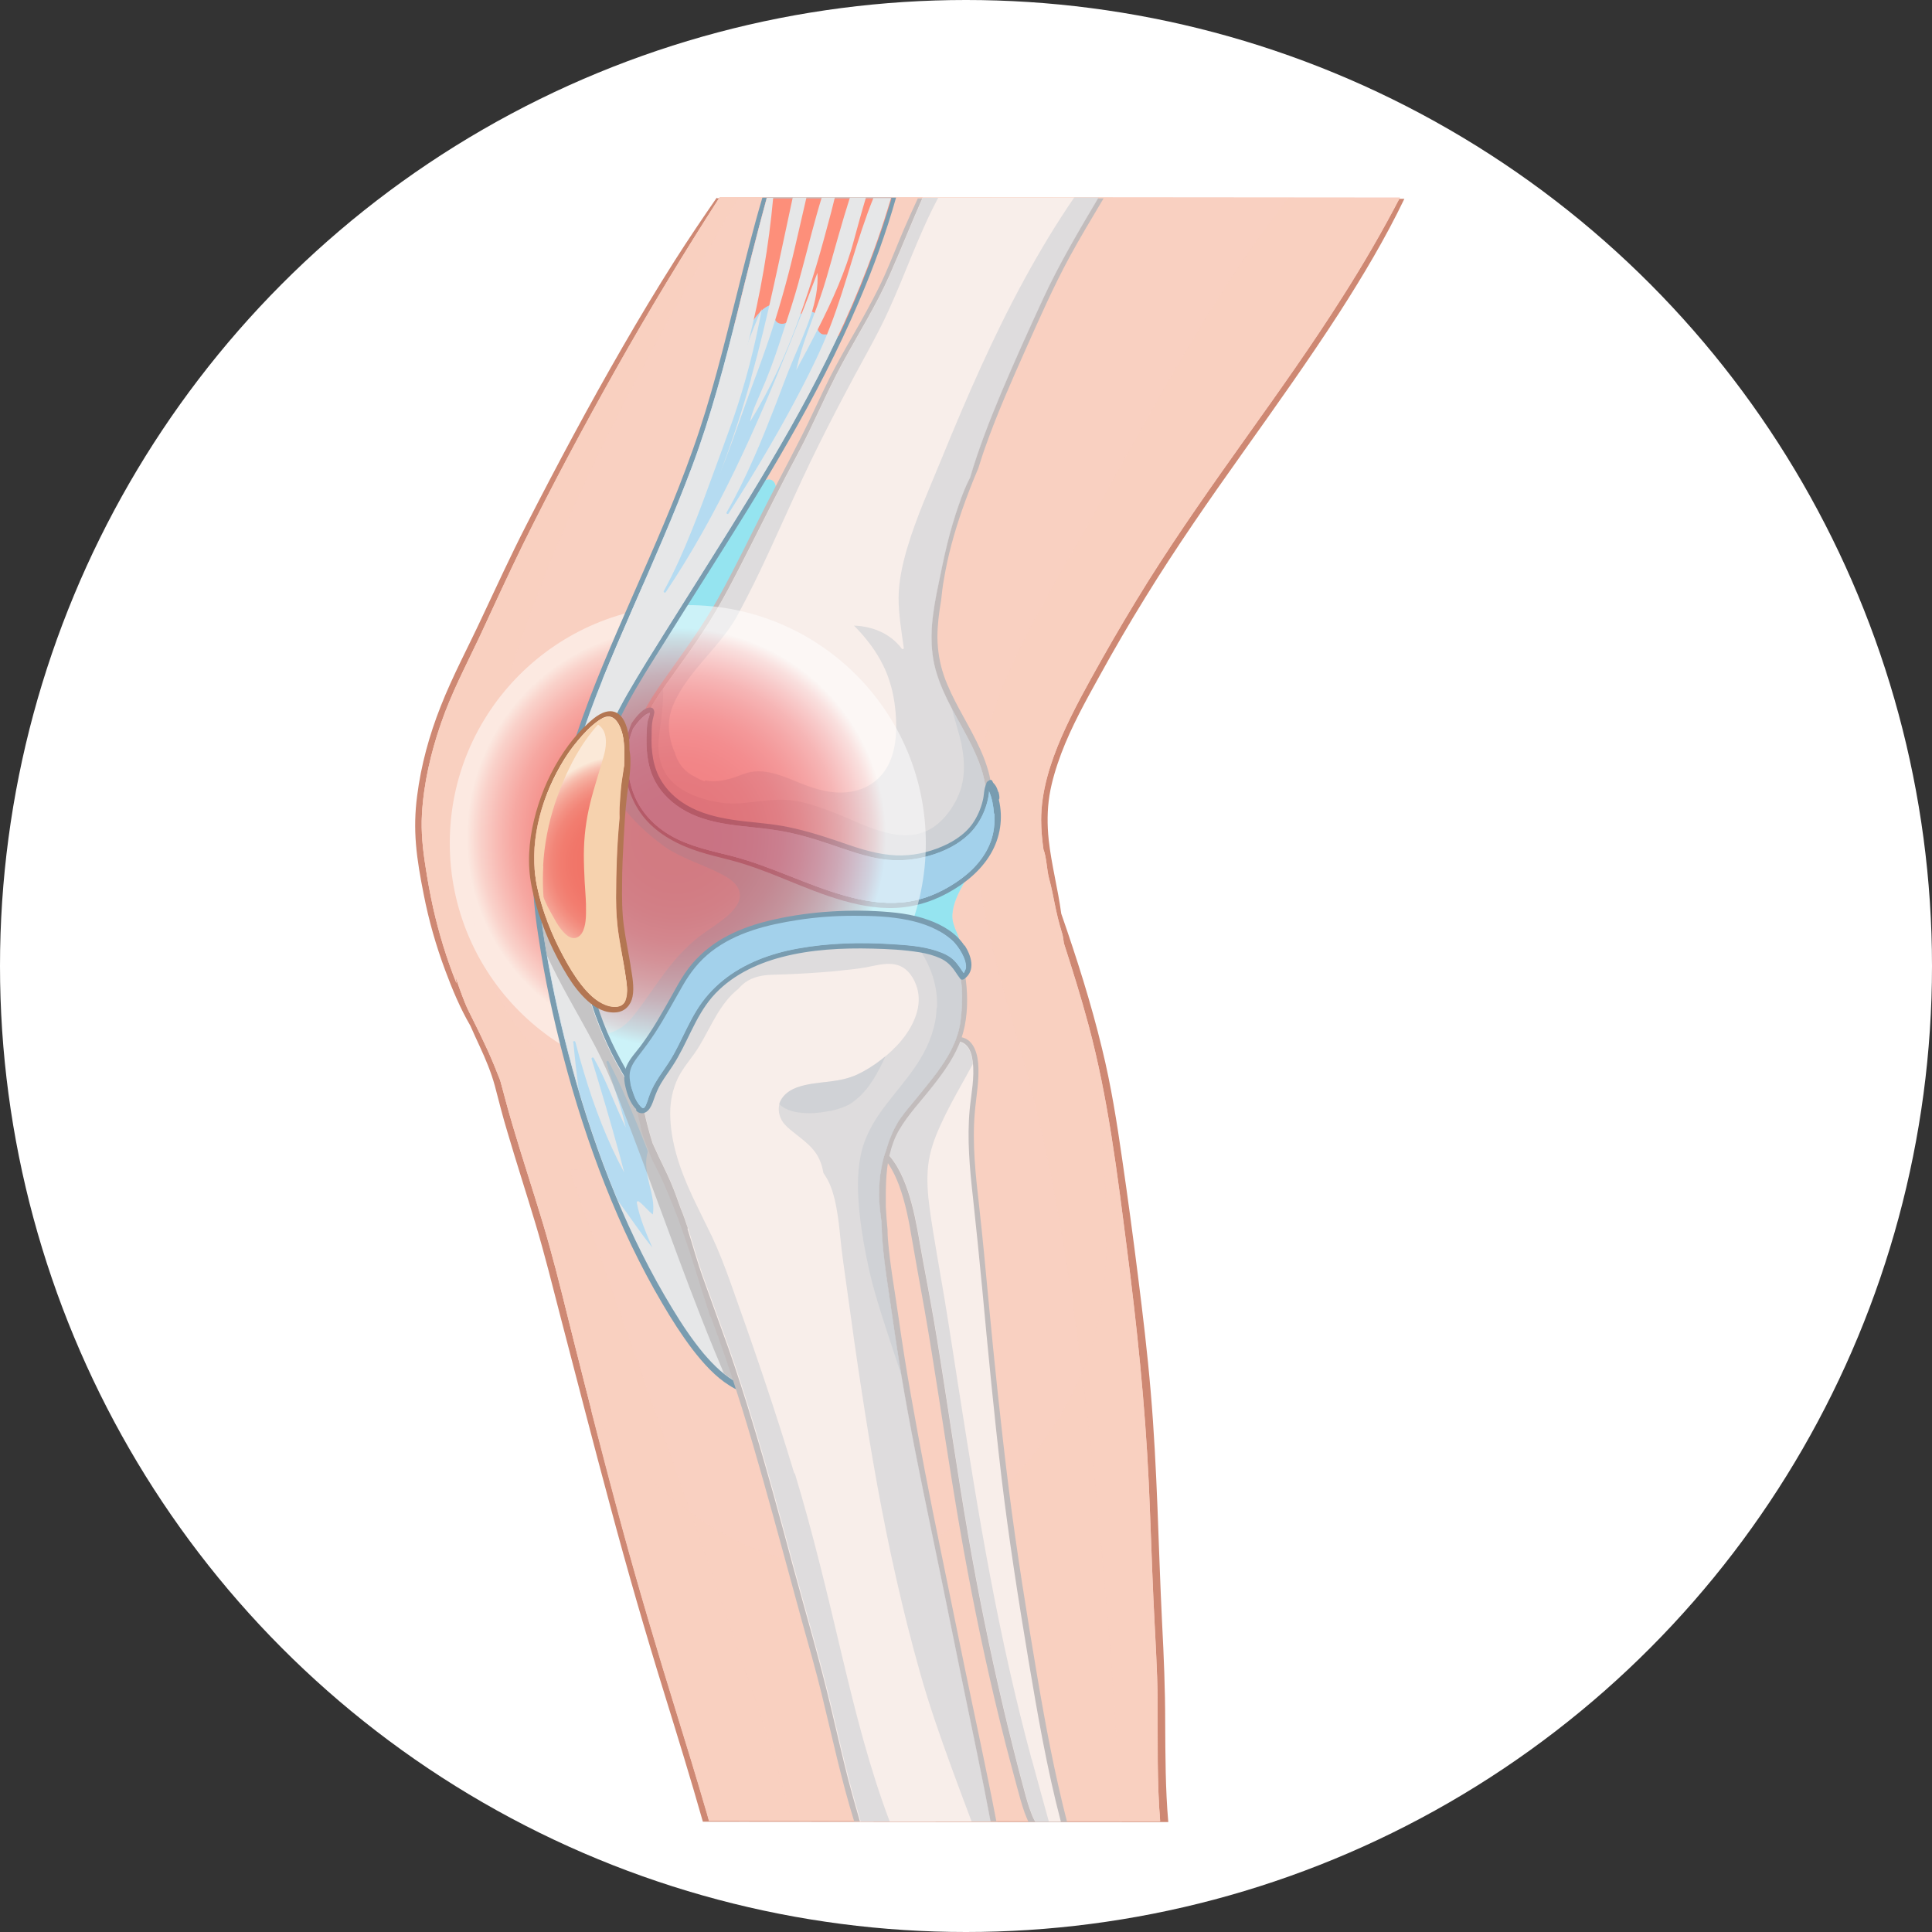 <?xml version="1.0" encoding="UTF-8"?>
<svg xmlns="http://www.w3.org/2000/svg" xmlns:xlink="http://www.w3.org/1999/xlink" viewBox="0 0 100 100">
  <rect x="0" y="0" width="100" height="100" fill="#333333" stroke="none"/>
  <defs>
    <style>
      .cls-1, .cls-2, .cls-3, .cls-4, .cls-5, .cls-6, .cls-7, .cls-8, .cls-9 {
        mix-blend-mode: multiply;
      }

      .cls-1, .cls-10, .cls-11 {
        fill: #f6d2ae;
      }

      .cls-12, .cls-5 {
        fill: #f9d0c1;
      }

      .cls-13 {
        fill: #f8eeea;
      }

      .cls-14 {
        fill: #ce8873;
      }

      .cls-2 {
        fill: url(#radial-gradient);
      }

      .cls-2, .cls-9 {
        opacity: .52;
      }

      .cls-15 {
        fill: #fff;
      }

      .cls-3 {
        fill: #95e4f0;
      }

      .cls-16 {
        fill: #b37652;
      }

      .cls-17 {
        fill: #b6e2e9;
      }

      .cls-18 {
        isolation: isolate;
      }

      .cls-19 {
        fill: #799cb0;
      }

      .cls-20 {
        fill: #fd8f7a;
      }

      .cls-21, .cls-6 {
        fill: #a3d1eb;
      }

      .cls-4 {
        fill: #a19d9e;
        opacity: .47;
      }

      .cls-11, .cls-22 {
        mix-blend-mode: screen;
      }

      .cls-22, .cls-8, .cls-23 {
        fill: #e6e7e8;
      }

      .cls-24 {
        fill: #c2bcbc;
      }

      .cls-25 {
        fill: #b5dbf1;
      }

      .cls-5 {
        opacity: .65;
      }

      .cls-7 {
        fill: #c0c7cc;
        opacity: .46;
      }

      .cls-9 {
        fill: url(#radial-gradient-2);
      }
    </style>
    <radialGradient id="radial-gradient" cx="35.01" cy="43.35" fx="35.01" fy="43.35" r="10.84" gradientUnits="userSpaceOnUse">
      <stop offset="0" stop-color="#ed1c24"/>
      <stop offset=".24" stop-color="#ed1e26"/>
      <stop offset=".38" stop-color="#ed262e"/>
      <stop offset=".5" stop-color="#ee343c"/>
      <stop offset=".6" stop-color="#f0494f"/>
      <stop offset=".69" stop-color="#f26368"/>
      <stop offset=".78" stop-color="#f58387"/>
      <stop offset=".86" stop-color="#f8a9ac"/>
      <stop offset=".94" stop-color="#fbd4d5"/>
      <stop offset="1" stop-color="#fff"/>
    </radialGradient>
    <radialGradient id="radial-gradient-2" cx="32.46" cy="44.67" fx="32.46" fy="44.67" r="5.57" gradientUnits="userSpaceOnUse">
      <stop offset="0" stop-color="#ed1c24"/>
      <stop offset=".38" stop-color="#ed1d25"/>
      <stop offset=".52" stop-color="#ed242c"/>
      <stop offset=".62" stop-color="#ee3037"/>
      <stop offset=".7" stop-color="#ef4148"/>
      <stop offset=".76" stop-color="#f1575d"/>
      <stop offset=".82" stop-color="#f37277"/>
      <stop offset=".88" stop-color="#f69396"/>
      <stop offset=".93" stop-color="#f9b8bb"/>
      <stop offset=".97" stop-color="#fce1e2"/>
      <stop offset="1" stop-color="#fff"/>
    </radialGradient>
  </defs>
  <g class="cls-18">
    <g id="Layer_1" data-name="Layer 1">
      <g>
        <circle class="cls-15" cx="50" cy="50" r="50"/>
        <g>
          <g>
            <path class="cls-14" d="M37.1,10.23c-.74,1.07-1.47,2.15-2.17,3.25-.94,1.48-1.84,2.98-2.71,4.49-1.75,3.03-3.4,6.12-4.99,9.23-.8,1.56-1.53,3.16-2.28,4.75-.71,1.53-1.52,3.03-2.14,4.61-.59,1.49-1.02,3.05-1.22,4.64-.11.83-.13,1.66-.06,2.49.07.87.23,1.74.4,2.6.26,1.34.64,2.67,1.12,3.95.36.97.77,1.95,1.3,2.86.16.36.32.72.49,1.08.3.65.58,1.32.77,2.01.21.8.41,1.6.65,2.39.47,1.6.98,3.17,1.46,4.77.48,1.6.88,3.22,1.3,4.84.85,3.26,1.69,6.52,2.57,9.78.87,3.25,1.8,6.48,2.8,9.7.68,2.2,1.36,4.4,1.99,6.62l24.09.02c-.15-1.71-.15-3.44-.16-5.15,0-1.72-.07-3.43-.16-5.15-.1-2-.16-4-.24-6-.08-2-.18-3.99-.35-5.98-.17-2.01-.41-4.01-.66-6-.25-2-.52-4-.81-5.99-.28-1.94-.58-3.86-1.05-5.77-.57-2.36-1.31-4.68-2.11-6.98-.17-1.28-.51-2.54-.65-3.83-.08-.76-.08-1.53.04-2.29.12-.74.35-1.47.61-2.17.53-1.4,1.26-2.71,1.98-4.01.76-1.38,1.55-2.74,2.38-4.08,1.58-2.57,3.3-5.04,5.05-7.5,1.69-2.38,3.39-4.76,4.98-7.22,1.22-1.9,2.39-3.86,3.37-5.9l-35.58-.03Z"/>
            <path class="cls-15" d="M72.51,10.14s0-.02.01-.03c-.28.01-.56.02-.84.03h.82Z"/>
            <path class="cls-15" d="M69.62,10.14c-.3,0-.59,0-.89,0-1.36,0-2.71,0-4.07,0-4.81,0-9.63,0-14.44-.01-2.42,0-4.84,0-7.26,0-1.21,0-2.42,0-3.63-.01-.67,0-1.34,0-2.01,0,0,0-.01.02-.02.03l32.31.02Z"/>
            <path class="cls-12" d="M37.24,10.23s0,0,0,0c-1.86,2.89-3.64,5.83-5.33,8.83-1.69,3-3.32,6.04-4.84,9.12-.78,1.59-1.51,3.2-2.26,4.81-.7,1.48-1.46,2.92-1.99,4.47-.52,1.51-.89,3.09-.98,4.69-.05.9.04,1.79.18,2.67.11.73.24,1.45.4,2.17.3,1.33.7,2.64,1.21,3.91-.02-.1-.03-.2-.04-.3.06.17.12.35.18.52.1.28.2.55.31.82.11.27.24.52.37.78.27.54.54,1.09.79,1.64.23.51.45,1.04.65,1.56.13.45.24.91.37,1.37.22.79.46,1.58.7,2.36.49,1.59,1.01,3.16,1.46,4.77.45,1.61.84,3.24,1.25,4.87.82,3.26,1.65,6.51,2.53,9.75.88,3.23,1.84,6.44,2.83,9.64.5,1.62,1,3.24,1.47,4.86.07.23.14.47.2.7l23.35.02c-.17-2.03-.12-4.1-.13-6.1-.01-1.81-.14-3.6-.22-5.41-.09-2-.15-4-.24-6-.19-4.06-.61-8.09-1.13-12.12-.5-3.88-.97-7.79-1.99-11.58-.38-1.42-.82-2.82-1.27-4.22-.03-.16-.04-.32-.08-.47-.4-1.3-.41-1.85-.7-2.93-.1-.37-.13-1.11-.28-1.46-.07-.5-.12-1.01-.12-1.53,0-1.49.47-2.95,1.06-4.31.6-1.37,1.34-2.69,2.07-3.99.77-1.37,1.58-2.73,2.41-4.06,1.61-2.56,3.35-5.02,5.1-7.48,1.71-2.4,3.42-4.8,5-7.3,1.05-1.65,2.03-3.34,2.93-5.07l-35.21-.03Z"/>
            <path class="cls-12" d="M37.24,10.23s0,0,0,0c-1.86,2.89-3.64,5.83-5.33,8.83-1.69,3-3.32,6.04-4.84,9.12-.78,1.59-1.51,3.2-2.26,4.81-.7,1.48-1.46,2.92-1.99,4.47-.52,1.51-.89,3.09-.98,4.69-.05.9.04,1.79.18,2.67.11.73.24,1.45.4,2.17.3,1.33.7,2.64,1.21,3.91-.02-.1-.03-.2-.04-.3.06.17.12.35.18.52.1.28.2.55.31.82.11.27.24.52.37.78.27.54.54,1.09.79,1.64.23.51.45,1.04.65,1.56.13.45.24.91.37,1.37.22.79.46,1.58.7,2.36.49,1.59,1.01,3.16,1.46,4.77.45,1.61.84,3.24,1.25,4.87.82,3.26,1.65,6.51,2.53,9.75.88,3.23,1.84,6.44,2.83,9.64.5,1.62,1,3.24,1.47,4.86.07.23.14.47.2.7l23.35.02c-.17-2.03-.12-4.1-.13-6.1-.01-1.81-.14-3.6-.22-5.41-.09-2-.15-4-.24-6-.19-4.06-.61-8.09-1.13-12.12-.5-3.88-.97-7.79-1.99-11.58-.38-1.42-.82-2.82-1.27-4.22-.03-.16-.04-.32-.08-.47-.4-1.3-.41-1.85-.7-2.93-.1-.37-.13-1.11-.28-1.46-.07-.5-.12-1.01-.12-1.53,0-1.49.47-2.95,1.06-4.31.6-1.37,1.34-2.69,2.07-3.99.77-1.37,1.58-2.73,2.41-4.06,1.61-2.56,3.35-5.02,5.1-7.48,1.71-2.4,3.42-4.8,5-7.3,1.05-1.65,2.03-3.34,2.93-5.07l-35.21-.03Z"/>
            <path class="cls-5" d="M59.9,88.19c-.01-1.81-.14-3.6-.22-5.41-.09-2-.15-4-.24-6-.19-4.06-.61-8.09-1.13-12.12-.31-2.37-.6-4.76-1.02-7.11-.07.26-.15.52-.23.78,0,.03-.02.06-.03.09.01.24.03.47.04.71.17,2.66.36,5.36-.01,8.01-.31,2.2-1.08,4.29-2.22,6.19-1.15,1.91-2.64,3.62-4.42,4.97-1.71,1.3-3.71,2.25-5.85,2.57-1.77.27-3.58.02-5.26-.61-1.77-.67-3.38-1.73-4.81-2.96-1.47-1.27-2.77-2.74-3.91-4.31.52,2.03,1.05,4.05,1.6,6.07.88,3.23,1.84,6.44,2.83,9.64.5,1.62,1,3.24,1.47,4.86.07.23.14.47.2.7l23.35.02c-.17-2.03-.12-4.1-.13-6.1Z"/>
            <path class="cls-5" d="M38.63,86.67c-.98-2.93-1.99-5.84-3.01-8.75-2.01-5.78-4.1-11.52-6.11-17.3-.01-.04.02-.08.06-.08.98,0,1.95.18,2.93.15.47-.02,1.11-.06,1.51-.35.3-.22.02-.37-.18-.57-.18-.19-.37-.37-.56-.55-1.49-1.39-3.17-2.55-4.65-3.95-1.4-1.32-2.49-2.83-3.22-4.62-.76-1.86-1.11-3.84-1.05-5.85.06-2.07.53-4.14,1.01-6.14.5-2.13,1.14-4.23,1.87-6.29,2.76-7.79,6.85-15.02,10.99-22.15h-.98s0,0,0,0c-1.86,2.89-3.64,5.83-5.33,8.83-1.69,3-3.32,6.04-4.84,9.12-.78,1.59-1.51,3.2-2.26,4.81-.7,1.48-1.46,2.92-1.99,4.47-.52,1.51-.89,3.09-.98,4.69-.05.9.04,1.79.18,2.67.11.73.24,1.45.4,2.17.3,1.33.7,2.64,1.21,3.91-.02-.1-.03-.2-.04-.3.06.17.12.35.18.52.1.28.2.55.31.82.11.27.24.52.37.78.27.54.54,1.09.79,1.64.23.51.45,1.04.65,1.56.13.45.24.91.37,1.37.22.79.46,1.58.7,2.36.49,1.59,1.01,3.16,1.46,4.77.45,1.61.84,3.24,1.25,4.87.82,3.26,1.65,6.51,2.53,9.75.88,3.23,1.84,6.44,2.83,9.64.5,1.62,1,3.24,1.47,4.86.07.23.14.47.2.7h4.28c-.62-2.58-1.49-5.08-2.33-7.6Z"/>
            <path class="cls-5" d="M66.68,10.25c-.04.06-.09.11-.13.16-4,5.18-7.02,11.04-10.23,16.72-1.63,2.88-3.38,5.73-4.58,8.83-.62,1.59-1.12,3.27-1.25,4.98-.13,1.75,0,3.51.28,5.23.56,3.41,1.68,6.7,2.56,10.04.91,3.48,1.57,7.02,2.09,10.58,1.06,7.17,1.76,14.41,2.27,21.64.14,1.95.18,3.9.26,5.85h2.07c-.17-2.03-.12-4.09-.13-6.1-.01-1.81-.14-3.6-.22-5.41-.09-2-.15-4-.24-6-.19-4.06-.61-8.09-1.13-12.12-.5-3.88-.97-7.79-1.99-11.58-.38-1.42-.82-2.82-1.27-4.22-.03-.16-.04-.32-.08-.47-.4-1.3-.41-1.85-.7-2.93-.1-.37-.13-1.11-.28-1.46-.07-.5-.12-1.01-.12-1.53,0-1.49.47-2.95,1.06-4.31.6-1.37,1.34-2.69,2.07-3.99.77-1.37,1.58-2.73,2.41-4.06,1.61-2.56,3.35-5.02,5.1-7.48,1.71-2.4,3.42-4.8,5-7.3,1.05-1.65,2.03-3.34,2.93-5.07h-5.76Z"/>
          </g>
          <g>
            <path class="cls-17" d="M49.5,40.61c-.52-.49-1.08-.93-1.61-1.41-.53-.48-1.02-1-1.47-1.56-.43-.52-.82-1.07-1.19-1.64-.41-.63-.77-1.29-1.18-1.93-.9-1.4-1.96-2.68-2.96-4.01-.37-.49-.74-1-1.02-1.55-.09-.18-.18-.38-.24-.58-.03.06-.14.03-.11-.04.02-.06.04-.12.06-.18-.04-.24-.03-.49.08-.72.04-.07.14,0,.1.06-.06.11-.08.22-.09.34.01-.05.03-.09.04-.14.11-.42.74-2.84-.36-2.37-.36.15-.67.44-.96.71-.34.32-.66.67-.96,1.03-.65.79-1.21,1.66-1.73,2.55-.99,1.69-1.81,3.48-2.76,5.19-1.14,2.06-2.07,4.24-2.75,6.49-.67,2.22-1.13,4.56-1.05,6.89.09,2.33.73,4.62,1.7,6.73.48,1.05,1.04,2.05,1.65,3.03.53.84,1,1.71,1.62,2.48.54.68,1.27,1.39,2.15,1.56.53.1,1.04-.11,1.44-.44.5-.41.87-.96,1.2-1.5.38-.63.71-1.29,1.03-1.95.31-.64.61-1.29.96-1.92.08-.14.16-.29.25-.43.01-.09.03-.18.05-.27.24-.94.99-1.67,1.75-2.22.89-.64,1.89-1.12,2.91-1.52.46-.18.92-.34,1.38-.49.46-.14.92-.28,1.37-.46.55-.22,1.02-.63.96-1.28-.05-.6-.51-1.1-.46-1.73.04-.57.32-1.12.59-1.61.28-.49.59-.96.78-1.48.22-.62.22-1.29,0-1.91-.23-.67-.68-1.23-1.18-1.71Z"/>
            <path class="cls-3" d="M50.68,42.32c-.23-.67-.68-1.23-1.18-1.71-.52-.49-1.08-.93-1.61-1.41-.53-.48-1.02-1-1.47-1.56-.43-.52-.82-1.07-1.19-1.64-.41-.63-.77-1.29-1.18-1.93-.9-1.4-1.96-2.68-2.96-4.01-.37-.49-.74-1-1.02-1.55-.09-.18-.18-.38-.24-.58-.03.06-.14.03-.11-.04.02-.06.04-.12.06-.18-.04-.24-.03-.49.08-.72.04-.07.14,0,.1.06-.06.11-.08.22-.09.34.01-.05.03-.09.04-.14.11-.42.74-2.84-.36-2.37-.36.15-.67.44-.96.71-.34.32-.66.67-.96,1.03-.65.79-1.21,1.66-1.73,2.55-.99,1.69-1.81,3.48-2.76,5.19-.71,1.27-1.33,2.59-1.86,3.94,0,.35,0,.71.05,1.06.07.58.22,1.18.48,1.7.26.51.61.98,1.01,1.39.39.42.82.79,1.27,1.14.23.18.46.35.72.49.25.14.5.26.76.38.52.23,1.05.43,1.56.68.4.2.91.45,1.1.89.32.73-.56,1.38-1.06,1.75-.36.27-.74.5-1.09.78-.44.36-.83.76-1.2,1.19-.72.86-1.31,1.82-2,2.71-.26.34-.55.65-.94.85-.3.16-.63.24-.97.2-.15-.02-.28-.06-.4-.13.14.36.29.72.46,1.07.48,1.05,1.04,2.05,1.65,3.03.53.84,1,1.71,1.62,2.48.54.68,1.27,1.39,2.15,1.56.53.1,1.04-.11,1.44-.44.5-.41.87-.96,1.2-1.5.38-.63.71-1.29,1.03-1.95.31-.64.61-1.29.96-1.92.08-.14.16-.29.25-.43.01-.09.03-.18.05-.27.24-.94.99-1.67,1.75-2.22.89-.64,1.89-1.12,2.91-1.52.46-.18.92-.34,1.38-.49.46-.14.92-.28,1.37-.46.55-.22,1.02-.63.96-1.28-.05-.6-.51-1.1-.46-1.73.04-.57.32-1.12.59-1.61.28-.49.59-.96.78-1.48.22-.62.22-1.29,0-1.91Z"/>
            <g>
              <g>
                <path class="cls-24" d="M47.52,10.24c-.25.54-.5,1.08-.73,1.62-.35.81-.66,1.63-1.02,2.43-.37.82-.8,1.6-1.23,2.38-.43.76-.87,1.51-1.28,2.28-.42.77-.78,1.57-1.16,2.37-.76,1.63-1.63,3.2-2.44,4.8-.82,1.61-1.6,3.25-2.48,4.83-.83,1.5-1.86,2.87-2.84,4.27-.84,1.2-1.66,2.49-1.66,4.02,0,1.33.69,2.64,1.75,3.43,1.01.76,2.23,1.01,3.44,1.28,1.29.29,2.49.84,3.71,1.33,1.15.47,2.35.9,3.61.96,1.34.07,2.67-.31,3.8-1.03.66-.42,1.26-.96,1.73-1.58.03-.05.07-.11.1-.16.15-.25.25-.51.34-.79.08-.27.14-.54.19-.82-.01.04-.02.08-.04.12,0-.07.02-.13.02-.2.06-.56,0-1.12-.12-1.66-.3-1.23-.97-2.32-1.56-3.42-.3-.56-.58-1.12-.79-1.72-.22-.64-.33-1.3-.34-1.98,0-.64.08-1.28.19-1.91.04-.37.08-.75.15-1.12.2-1.21.53-2.39.93-3.55.26-.74.54-1.47.85-2.19.12-.38.24-.77.38-1.15.6-1.69,1.33-3.34,2.06-4.98.72-1.61,1.43-3.23,2.27-4.78.56-1.03,1.17-2.04,1.77-3.05h-9.62Z"/>
                <path class="cls-13" d="M47.75,10.24c-.59,1.33-1.12,2.68-1.71,4.01-.7,1.58-1.63,3.05-2.45,4.57-.83,1.53-1.48,3.14-2.3,4.67-.84,1.57-1.64,3.17-2.44,4.76-.78,1.53-1.54,3.07-2.5,4.5-.46.7-.95,1.38-1.44,2.06-.46.65-.95,1.29-1.32,2-.33.63-.56,1.31-.62,2.02-.06.75.12,1.48.46,2.14.57,1.12,1.59,1.84,2.76,2.24.61.21,1.24.32,1.87.47.62.15,1.23.35,1.82.58,1.17.45,2.31,1,3.52,1.36,1.24.37,2.54.49,3.8.12,1.32-.39,2.53-1.21,3.35-2.33.03-.05.07-.09.1-.14-.03-.02-.04-.05,0-.1.18-.24.28-.52.33-.81.06-.31.09-.62.08-.94,0-.65-.14-1.29-.36-1.89-.44-1.19-1.15-2.24-1.7-3.38-.27-.56-.5-1.14-.64-1.75-.15-.68-.17-1.37-.12-2.06.06-.72.19-1.43.34-2.13.14-.69.28-1.38.45-2.07.17-.69.37-1.37.61-2.05.16-.47.34-.93.57-1.37.44-1.5,1.01-2.95,1.61-4.39.69-1.63,1.42-3.25,2.16-4.85.84-1.82,1.86-3.54,2.88-5.26h-9.11Z"/>
                <path class="cls-7" d="M55.59,10.24c-.93,1.35-1.77,2.76-2.56,4.2-1.62,2.97-2.97,6.07-4.25,9.2-.64,1.57-1.35,3.12-1.83,4.75-.24.82-.43,1.68-.44,2.54,0,.88.15,1.75.27,2.61,0,.07-.08.07-.11.03-.59-.79-1.51-1.15-2.47-1.19.12.12.23.24.35.37.52.58.97,1.23,1.28,1.94.31.71.47,1.47.53,2.24.06.79.04,1.62-.25,2.37-.29.76-.87,1.33-1.65,1.58-.92.29-1.86.1-2.74-.23-.94-.35-2-.94-3.04-.65-.21.06-.41.15-.62.22-.23.08-.46.14-.7.18-.3.05-.58.05-.86-.01,0,.03-.03.06-.07.04-.16-.06-.31-.13-.45-.22-.49-.23-.85-.63-1.02-1.15,0-.02-.01-.05-.02-.08-.14-.3-.23-.61-.28-.93-.06-.4-.05-.81.06-1.2.13-.45.36-.88.61-1.27.57-.88,1.31-1.64,1.96-2.45.32-.4.63-.81.87-1.26.31-.57.61-1.16.9-1.74,1.15-2.35,2.15-4.77,3.32-7.11.59-1.19,1.21-2.37,1.84-3.55.59-1.1,1.22-2.19,1.74-3.33.9-1.95,1.59-4.01,2.6-5.9h-.8c-.59,1.33-1.12,2.68-1.71,4.01-.7,1.58-1.63,3.05-2.45,4.57-.83,1.53-1.48,3.14-2.3,4.67-.84,1.57-1.64,3.17-2.44,4.76-.78,1.53-1.54,3.07-2.5,4.5-.46.7-.95,1.38-1.44,2.06-.46.65-.95,1.29-1.32,2-.33.63-.56,1.31-.62,2.02-.06.75.12,1.48.46,2.14.57,1.12,1.59,1.84,2.76,2.24.61.21,1.24.32,1.87.47.62.15,1.23.35,1.82.58,1.17.45,2.31,1,3.52,1.36,1.24.37,2.54.49,3.8.12,1.32-.39,2.53-1.21,3.35-2.33.03-.05.07-.09.1-.14-.03-.02-.04-.05,0-.1.18-.24.28-.52.33-.81.06-.31.09-.62.08-.94,0-.65-.14-1.29-.36-1.89-.44-1.19-1.15-2.24-1.7-3.38-.27-.56-.5-1.14-.64-1.75-.15-.68-.17-1.37-.12-2.06.06-.72.19-1.43.34-2.13.14-.69.28-1.38.45-2.07.17-.69.37-1.37.61-2.05.16-.47.34-.93.57-1.37.44-1.5,1.01-2.95,1.61-4.39.69-1.63,1.42-3.25,2.16-4.85.84-1.82,1.86-3.54,2.88-5.26h-1.26Z"/>
                <path class="cls-7" d="M49.28,36.72c.06.23.12.46.19.68.13.47.28.94.35,1.43.08.49.1.99.03,1.47-.07.48-.24.95-.5,1.37-.26.44-.6.84-1.02,1.13-.35.24-.76.38-1.19.42-.43.04-.87-.02-1.29-.13-.92-.23-1.77-.67-2.66-1.02-.54-.21-1.08-.41-1.64-.54-.29-.07-.58-.11-.87-.13-.29-.02-.59,0-.88.02-.58.05-1.15.15-1.73.17-.57.01-1.11-.08-1.65-.24-.74-.22-1.48-.59-1.92-1.24-.21-.32-.34-.68-.39-1.06-.07-.5,0-1,.07-1.49.08-.63.17-1.28.14-1.93-.27.38-.52.77-.73,1.18-.33.63-.56,1.31-.62,2.02-.06.75.12,1.48.46,2.14.57,1.12,1.59,1.84,2.76,2.24.61.21,1.24.32,1.87.47.62.15,1.23.35,1.82.58,1.17.45,2.31,1,3.52,1.36,1.24.37,2.54.49,3.8.12,1.32-.39,2.53-1.21,3.35-2.33.03-.05.07-.09.1-.14-.03-.02-.04-.05,0-.1.18-.24.28-.52.33-.81.06-.31.09-.62.08-.94,0-.65-.14-1.29-.36-1.89-.36-.99-.92-1.89-1.41-2.82Z"/>
                <path class="cls-19" d="M51.67,41c-.03-.11-.07-.22-.13-.32-.03-.04-.06-.09-.09-.12-.01-.01-.03-.03-.04-.04-.02-.03-.03-.06-.05-.1-.04-.08-.14-.06-.2,0,0,0,0,0,0,0-.07.03-.12.1-.11.16-.13.25-.11.59-.18.85-.1.42-.28.84-.53,1.2-.44.62-1.14,1.03-1.84,1.29-.77.29-1.61.42-2.43.33-.95-.09-1.86-.42-2.76-.73-.92-.31-1.86-.6-2.82-.77-.85-.15-1.72-.19-2.58-.32-.83-.13-1.65-.33-2.38-.76-.71-.42-1.29-1.04-1.57-1.82-.14-.38-.2-.78-.23-1.19-.01-.22-.01-.44,0-.67,0-.24,0-.48.05-.72.02-.1.07-.26.09-.41,0,0,0,0,0-.01-.02-.12-.07-.23-.21-.23-.18,0-.36.12-.49.24-.19.17-.34.37-.48.58-.02.06-.05.12-.07.18-.1.27-.19.55-.26.84-.03.14-.04.29-.04.44-.01.33,0,.67.03,1,.12,1.05.55,2.03,1.31,2.77.81.78,1.85,1.23,2.92,1.53.57.16,1.16.29,1.73.46.51.15,1.02.34,1.52.53,1.02.4,2.02.84,3.05,1.19,1.01.34,2.06.61,3.13.62,1.07.01,2.08-.26,3.01-.76.89-.48,1.73-1.15,2.25-2.03.51-.86.66-1.86.43-2.82.02-.02.03-.05.03-.09,0-.11-.02-.22-.05-.32Z"/>
                <path class="cls-21" d="M51.47,42.11c.03.5-.02.99-.19,1.45-.33.9-1.02,1.6-1.81,2.12-.84.56-1.77.94-2.78,1.03-1,.09-2-.08-2.96-.35-1.98-.55-3.81-1.52-5.8-2.04-1.09-.28-2.22-.5-3.21-1.07-.85-.49-1.55-1.23-1.91-2.15-.2-.52-.3-1.07-.32-1.63-.02-.38-.02-.77.08-1.14.05-.2.12-.41.19-.61.06-.09.13-.18.2-.27.08-.1.14-.18.23-.26.04-.04.09-.08.13-.12.03-.02.04-.03.05-.04.02-.02.05-.04.07-.05.07-.04.13-.07.19-.09,0,.04,0,.08-.01.11-.02.09-.05.17-.08.26-.03.11-.04.22-.05.33-.06.83-.05,1.7.25,2.48.29.76.86,1.37,1.54,1.79.7.44,1.51.66,2.32.79.83.14,1.67.18,2.5.31.98.14,1.93.42,2.87.74.89.3,1.77.63,2.7.77.83.12,1.67.05,2.47-.19.73-.21,1.44-.56,1.99-1.08.59-.56.96-1.36,1.06-2.16,0-.03,0-.06,0-.09.16.37.23.77.26,1.17Z"/>
                <path class="cls-21" d="M51.47,42.11c.03.5-.02.99-.19,1.45-.33.9-1.02,1.6-1.81,2.12-.84.56-1.77.94-2.78,1.03-1,.09-2-.08-2.96-.35-1.98-.55-3.81-1.52-5.8-2.04-1.09-.28-2.22-.5-3.21-1.07-.85-.49-1.55-1.23-1.91-2.15-.2-.52-.3-1.07-.32-1.63-.02-.38-.02-.77.08-1.14.05-.2.12-.41.19-.61.06-.09.13-.18.2-.27.08-.1.14-.18.23-.26.04-.04.09-.08.13-.12.03-.02.04-.03.05-.04.02-.02.05-.04.07-.05.07-.04.13-.07.19-.09,0,.04,0,.08-.01.11-.02.09-.05.17-.08.26-.03.11-.04.22-.05.33-.06.83-.05,1.7.25,2.48.29.76.86,1.37,1.54,1.79.7.44,1.51.66,2.32.79.83.14,1.67.18,2.5.31.98.14,1.93.42,2.87.74.89.3,1.77.63,2.7.77.83.12,1.67.05,2.47-.19.73-.21,1.44-.56,1.99-1.08.59-.56.96-1.36,1.06-2.16,0-.03,0-.06,0-.09.16.37.23.77.26,1.17Z"/>
                <path class="cls-6" d="M49.45,45.19c-.47.2-.96.36-1.46.47-.48.11-.97.21-1.47.22-1,.03-1.95-.29-2.87-.67-.97-.41-1.91-.85-2.94-1.06-1.09-.23-2.2-.29-3.3-.46-.49-.08-.97-.17-1.43-.35-.39-.15-.76-.34-1.09-.59-.69-.5-1.23-1.19-1.55-1.98-.2-.5-.29-1.04-.35-1.58-.04-.36-.05-.71-.18-1.04-.03-.09-.07-.18-.11-.27-.05.15-.1.3-.14.45-.1.37-.09.76-.08,1.14.02.56.12,1.11.32,1.63.36.93,1.06,1.66,1.91,2.15.99.57,2.12.79,3.21,1.07,1.99.52,3.83,1.48,5.8,2.04.96.27,1.96.44,2.96.35,1.01-.09,1.94-.48,2.78-1.03.51-.34.98-.76,1.34-1.26-.42.31-.88.56-1.36.77Z"/>
              </g>
              <circle class="cls-2" cx="35.6" cy="43.64" r="12.32"/>
              <g>
                <g>
                  <path class="cls-19" d="M36.83,63.59c-.12-.44-.25-.88-.4-1.31-.14-.41-.28-.83-.47-1.19-.28-.51-.65-.93-.9-1.46-.6-.94-1.21-1.87-1.8-2.83-.75-1.23-1.5-2.47-2.04-3.9-.5-1.33-.87-2.75-1.14-4.2-.17-.92-.31-1.85-.41-2.78-.11,0-.21,0-.32.01-.58.03-1.17.08-1.75.16.05.83.15,1.65.28,2.46.31,2.07.75,4.12,1.27,6.11.6,2.3,1.32,4.53,2.17,6.68.85,2.15,1.83,4.21,2.95,6.11.49.84,1.01,1.65,1.57,2.39.57.74,1.2,1.43,1.91,1.87.17.11.34.2.52.28.04.02.08,0,.11-.02-.12-.94-.2-1.9-.35-2.84-.3-1.88-.69-3.73-1.19-5.54Z"/>
                  <path class="cls-23" d="M37.46,67.13c-.15-.83-.32-1.65-.53-2.46-.2-.78-.42-1.57-.66-2.33,0,0,0,0,0,0,0,0,0-.02-.01-.02-.06-.14-.12-.28-.18-.43-.12-.28-.23-.57-.36-.84-.13-.26-.29-.47-.46-.68-.12-.15-.23-.29-.32-.47-.76-1.1-1.49-2.26-2.2-3.43-.38-.64-.77-1.28-1.11-1.96-.31-.62-.58-1.28-.83-1.95-.49-1.36-.83-2.8-1.07-4.26-.13-.78-.24-1.58-.32-2.37-.02,0-.04,0-.06,0-.5.03-1,.07-1.49.13.09,1.07.23,2.14.41,3.2.35,2.05.81,4.07,1.35,6.04.62,2.26,1.37,4.47,2.24,6.58.85,2.06,1.83,4.03,2.94,5.85.5.83,1.04,1.63,1.63,2.34.53.62,1.11,1.18,1.76,1.51,0-.72-.19-1.43-.34-2.11-.17-.76-.27-1.55-.4-2.32Z"/>
                  <path class="cls-25" d="M33.76,64.57c-.32-.76-.65-1.51-.8-2.32,0-.05.04-.1.09-.07.28.19.47.48.74.68.09-.54-.06-1.08-.19-1.6-.11-.49-.22-1-.11-1.5.05-.24.15-.47.29-.68.09-.13.19-.25.27-.39.01-.02.03-.05.04-.08-.46-.7-.9-1.42-1.34-2.15-.38-.64-.77-1.28-1.11-1.96-.31-.62-.58-1.28-.83-1.95-.49-1.36-.83-2.8-1.07-4.26-.13-.78-.24-1.58-.32-2.37-.02,0-.04,0-.06,0-.5.03-1,.07-1.49.13.09,1.07.23,2.14.41,3.2.35,2.05.81,4.07,1.35,6.04.62,2.26,1.37,4.47,2.24,6.58.04.1.08.2.13.3.6.8,1.14,1.64,1.77,2.41Z"/>
                  <path class="cls-8" d="M29.66,53.95c0-.07.1-.08.12-.02.14.54.29,1.07.45,1.6.53,1.78,1.2,3.53,2.08,5.16-.08-.32-.17-.63-.25-.95-.45-1.65-.94-3.29-1.44-4.93-.02-.07.08-.1.11-.05.65,1.15,1.08,2.41,1.66,3.6-.25-1.14-.68-2.24-1-3.37-.02-.06.08-.11.11-.05.08.15.15.3.23.45.61,1.23,1.14,2.51,1.64,3.79.51,1.3.99,2.6,1.51,3.9.26.66.54,1.31.78,1.98.25.69.48,1.39.7,2.09.22.7.43,1.4.64,2.1.19.63.39,1.25.57,1.88.21.16.42.3.65.42,0-.72-.19-1.43-.34-2.11-.17-.76-.27-1.55-.4-2.32-.15-.83-.32-1.65-.53-2.46-.2-.78-.42-1.57-.66-2.33,0,0,0,0,0,0,0,0,0-.02-.01-.02-.06-.14-.12-.28-.18-.43-.12-.28-.23-.57-.36-.84-.13-.26-.29-.47-.46-.68-.12-.15-.23-.29-.32-.47-.76-1.1-1.49-2.26-2.2-3.43-.38-.64-.77-1.28-1.11-1.96-.31-.62-.58-1.28-.83-1.95-.49-1.36-.83-2.8-1.07-4.26-.13-.78-.24-1.58-.32-2.37-.02,0-.04,0-.06,0-.5.03-1,.07-1.49.13.09,1.07.23,2.14.41,3.2.35,2.05.81,4.07,1.35,6.04.1.36.2.71.31,1.07-.11-.8-.2-1.6-.27-2.4Z"/>
                  <path class="cls-4" d="M28.31,49.46c.34.73.71,1.44,1.1,2.15.47.85.95,1.69,1.4,2.55.47.9.86,1.83,1.24,2.78.85,2.15,1.64,4.32,2.44,6.48.79,2.15,1.59,4.3,2.46,6.42.17.42.35.83.52,1.25.23.19.48.35.73.48,0-.72-.19-1.43-.34-2.11-.17-.76-.27-1.55-.4-2.32-.15-.83-.32-1.65-.53-2.46-.2-.78-.42-1.57-.66-2.33,0,0,0,0,0,0,0,0,0-.02-.01-.02-.06-.14-.12-.28-.18-.43-.12-.28-.23-.57-.36-.84-.13-.26-.29-.47-.46-.68-.12-.15-.23-.29-.32-.47-.76-1.1-1.49-2.26-2.2-3.43-.38-.64-.77-1.28-1.11-1.96-.31-.62-.58-1.28-.83-1.95-.49-1.36-.83-2.8-1.07-4.26-.13-.78-.24-1.58-.32-2.37-.02,0-.04,0-.06,0-.5.03-1,.07-1.49.13.09,1.07.23,2.14.41,3.2.01.07.02.14.04.21Z"/>
                </g>
                <g>
                  <path class="cls-19" d="M39.46,10.23c-.48,1.62-.89,3.27-1.3,4.91-.69,2.75-1.36,5.51-2.31,8.16-.91,2.57-2.01,5.05-3.1,7.53-1.04,2.38-2.1,4.77-2.93,7.26-.38,1.15-.7,2.33-.9,3.54-.17,1.09-.26,2.23-.09,3.33-.05.45-.07.9-.07,1.36,0,.19,0,.39.01.58.28-.03.57-.05.85-.07.49-.03.97-.05,1.46-.06-.05-.46-.09-.92-.12-1.39-.04-.67-.08-1.34-.1-2.01.04-.03.06-.08.05-.13-.02-.08-.04-.16-.06-.25-.02-.53-.03-1.05-.06-1.58,0-.06,0-.12-.01-.18.05-.49.16-.98.29-1.46.33-1.18.84-2.29,1.41-3.35.59-1.1,1.26-2.14,1.92-3.19.72-1.15,1.44-2.3,2.17-3.45,1.44-2.28,2.88-4.56,4.22-6.91,1.34-2.34,2.6-4.76,3.67-7.27.74-1.73,1.4-3.53,1.92-5.37h-6.94Z"/>
                  <path class="cls-25" d="M39.69,10.23c-.53,1.94-1.02,3.9-1.5,5.86-.68,2.73-1.39,5.43-2.37,8.05-.94,2.51-2.02,4.94-3.09,7.39-1.02,2.35-2.06,4.72-2.83,7.2-.5,1.62-.94,3.43-.89,5.19.02-.09.04-.17.06-.26.01-.05.09-.07.08,0-.04.21-.07.41-.09.62,0,.08-.01.17-.02.25.04.44.12.88.24,1.31.03.12-.17.24-.21.11-.02-.06-.04-.12-.06-.18,0,.37.02.74.04,1.11.19-.02.38-.03.57-.05.39-.03.78-.04,1.17-.05-.06-.6-.1-1.2-.13-1.81-.03-.61-.05-1.23-.05-1.84-.06-.18-.1-.36-.12-.55-.15-1.18.13-2.38.5-3.47.39-1.12.9-2.19,1.48-3.2.65-1.13,1.35-2.24,2.04-3.34.72-1.15,1.45-2.3,2.17-3.45,1.44-2.29,2.87-4.58,4.21-6.95,1.33-2.36,2.57-4.8,3.61-7.35.52-1.28,1-2.59,1.41-3.92.07-.22.13-.43.2-.65h-6.45Z"/>
                  <path class="cls-20" d="M39.69,10.23c-.53,1.94-1.02,3.9-1.5,5.86-.06.24-.12.47-.18.71.17-.23.35-.44.58-.61.05-.04.11,0,.1.06-.04.27-.07.55-.11.82.44-.44.72-1.12,1.35-1.3.03,0,.06.01.07.04.05.12.07.25.08.38,0,.11,0,.22.03.32.06.22.31.29.5.23.19-.06.35-.18.51-.28.16-.11.33-.23.52-.3.16-.06.34-.07.49.02.2.13.18.36.18.57,0,.11-.02.24.03.34.04.08.14.19.23.21.07.02.14,0,.22.01.1.01.2.07.31.07.07,0,.13-.03.2-.02.04,0,.07.02.11.04.4-.84.78-1.7,1.13-2.57.52-1.28,1-2.59,1.41-3.92.07-.22.13-.43.2-.65h-6.45Z"/>
                  <path class="cls-8" d="M38.88,19.59c-.43,1.55-.93,3.08-1.49,4.58-.07.19-.14.38-.22.57.25-.62.49-1.24.72-1.87.3-.82.58-1.64.88-2.46.31-.83.62-1.66.91-2.5.58-1.67,1.06-3.36,1.46-5.08.2-.86.4-1.73.6-2.6h-.71c-.33,1.53-.65,3.07-.99,4.6-.35,1.59-.73,3.18-1.17,4.76Z"/>
                  <path class="cls-8" d="M41.34,14.59c-.24.87-.52,1.72-.8,2.57-.28.87-.57,1.74-.92,2.58-.16.38-.33.77-.49,1.15-.13.3-.24.61-.31.94.01-.02.02-.04.04-.06.5-.82.96-1.68,1.37-2.55.41-.88.78-1.78,1.11-2.7.33-.91.63-1.83.91-2.76.28-.93.53-1.87.78-2.81.06-.24.12-.48.18-.72h-.68c-.18.58-.34,1.17-.5,1.76-.23.86-.45,1.73-.69,2.59Z"/>
                  <path class="cls-8" d="M43.08,13.33c-.2.7-.39,1.4-.63,2.08-.43,1.24-.96,2.46-1.24,3.75.38-.7.76-1.41,1.12-2.12.75-1.48,1.44-3,1.87-4.61.2-.74.4-1.47.62-2.2h-.83c-.1.32-.2.65-.3.97-.21.71-.41,1.41-.61,2.12Z"/>
                  <path class="cls-22" d="M32.26,33.42c1.43-2.39,2.64-4.92,3.71-7.49,1.12-2.68,2.06-5.43,2.77-8.24.62-2.45,1.05-4.94,1.28-7.45h-.33c-.53,1.94-1.02,3.9-1.5,5.86-.68,2.73-1.39,5.43-2.37,8.05-.94,2.51-2.02,4.94-3.09,7.39-.53,1.21-1.06,2.43-1.56,3.67.37-.59.74-1.18,1.09-1.78Z"/>
                  <path class="cls-8" d="M45.21,10.24c-.43,1.06-.77,2.15-1.11,3.24-.35,1.15-.7,2.3-1.13,3.42-.43,1.12-.96,2.2-1.51,3.26-1.14,2.2-2.42,4.33-3.75,6.42-.04.06-.14,0-.1-.06.52-.9.97-1.83,1.39-2.78.39-.87.74-1.76,1.09-2.65.31-.79.59-1.59.92-2.37.33-.79.69-1.58.96-2.4.23-.71.39-1.46.34-2.2-.45,1.19-.91,2.37-1.38,3.55-.9,2.26-1.85,4.51-2.91,6.7-1.05,2.17-2.22,4.28-3.56,6.28-.04.06-.14,0-.1-.06.55-1.01,1.01-2.05,1.44-3.12.38-.95.74-1.91,1.09-2.88.35-.96.71-1.92,1.05-2.88.64-1.86,1.14-3.78,1.49-5.72-.59,1.29-1.04,2.64-1.49,3.98-.43,1.3-.86,2.61-1.34,3.89-.49,1.3-1.08,2.57-1.75,3.8-.49.9-1.01,1.78-1.57,2.63-.18.41-.36.83-.54,1.24-1.02,2.35-2.06,4.72-2.83,7.2-.5,1.62-.94,3.43-.89,5.19.02-.09.04-.17.06-.26.01-.05.09-.07.08,0-.04.21-.07.41-.09.62,0,.08-.01.17-.02.25.04.44.12.88.24,1.31.03.12-.17.24-.21.11-.02-.06-.04-.12-.06-.18,0,.37.02.74.04,1.11.19-.02.38-.03.57-.05.39-.03.78-.04,1.17-.05-.06-.6-.1-1.2-.13-1.81-.03-.61-.05-1.23-.05-1.84-.06-.18-.1-.36-.12-.55-.15-1.18.13-2.38.5-3.47.39-1.12.9-2.19,1.48-3.2.65-1.13,1.35-2.24,2.04-3.34.72-1.15,1.45-2.3,2.17-3.45,1.44-2.29,2.87-4.58,4.21-6.95,1.33-2.36,2.57-4.8,3.61-7.35.52-1.28,1-2.59,1.41-3.92.07-.22.13-.43.2-.65h-.93Z"/>
                </g>
                <g>
                  <path class="cls-16" d="M32.64,49.98c-.11-.69-.26-1.37-.35-2.06-.1-.74-.1-1.49-.09-2.24,0-.74.04-1.49.08-2.23.04-.72.08-1.44.16-2.16.07-.66.21-1.31.19-1.97,0-.17-.02-.34-.05-.51,0-.27,0-.53-.05-.79-.08-.46-.29-1.12-.84-1.2-.46-.06-.9.3-1.22.59-.39.35-.74.75-1.05,1.17-.68.92-1.2,1.96-1.55,3.05-.35,1.09-.55,2.24-.47,3.39.04.6.17,1.18.33,1.76.18.65.42,1.29.69,1.92.28.63.6,1.24.96,1.82.29.47.63.92,1.04,1.29.4.36.91.64,1.47.59.46-.04.76-.37.85-.81.1-.51-.02-1.08-.1-1.59Z"/>
                  <path class="cls-10" d="M32.37,51.78c-.17.42-.69.36-1.04.22-.51-.2-.91-.62-1.24-1.04-.36-.45-.65-.95-.92-1.45-.62-1.14-1.1-2.36-1.37-3.63-.45-2.11.15-4.41,1.21-6.25.26-.46.56-.9.9-1.3.3-.36.64-.72,1.01-.99.16-.11.34-.24.54-.25.21-.02.37.11.49.28.33.49.36,1.13.36,1.7,0,.18,0,.36-.01.54,0,.06-.02.13-.03.19-.05.34-.11.68-.14,1.02-.03.33-.05.65-.07.98,0,.17-.02.35,0,.52-.13,1.37-.18,2.76-.18,4.14,0,.68.05,1.34.15,2.01.1.65.24,1.29.33,1.94.06.42.17.94,0,1.35Z"/>
                  <path class="cls-9" d="M32.37,51.78c-.17.42-.69.36-1.04.22-.51-.2-.91-.62-1.24-1.04-.36-.45-.65-.95-.92-1.45-.62-1.14-1.1-2.36-1.37-3.63-.45-2.11.15-4.41,1.21-6.25.26-.46.56-.9.9-1.3.3-.36.64-.72,1.01-.99.16-.11.34-.24.54-.25.21-.02.37.11.49.28.33.49.36,1.13.36,1.7,0,.18,0,.36-.01.54,0,.06-.02.13-.03.19-.05.34-.11.68-.14,1.02-.03.33-.05.65-.07.98,0,.17-.02.35,0,.52-.13,1.37-.18,2.76-.18,4.14,0,.68.05,1.34.15,2.01.1.65.24,1.29.33,1.94.06.42.17.94,0,1.35Z"/>
                  <path class="cls-11" d="M28.11,44.83c.06-1.11.27-2.2.62-3.26.33-.97.74-1.93,1.28-2.8.37-.6.81-1.17,1.33-1.65-.15.04-.3.14-.42.23-.38.28-.71.63-1.01.99-.34.4-.64.84-.9,1.3-1.05,1.84-1.66,4.14-1.21,6.25.11.52.26,1.03.44,1.54-.13-.86-.17-1.73-.12-2.6Z"/>
                  <path class="cls-1" d="M32.37,50.43c-.1-.65-.23-1.29-.33-1.94-.11-.67-.15-1.33-.15-2.01,0-1.38.05-2.77.18-4.14-.01-.17,0-.35,0-.52.02-.33.04-.65.07-.98.03-.34.09-.68.14-1.02,0-.06.02-.13.03-.19,0-.18,0-.36.01-.54,0-.57-.03-1.22-.36-1.7-.11-.16-.28-.29-.49-.28-.2.01-.39.14-.54.25-.04.03-.07.05-.11.08.06.02.12.05.17.09.46.33.41,1.01.29,1.49-.23.85-.52,1.68-.73,2.54-.22.89-.33,1.79-.33,2.7,0,.45.02.89.04,1.34.02.4.06.8.07,1.2,0,.45.03.94-.14,1.36-.08.19-.21.35-.42.39-.25.04-.46-.15-.62-.32-.18-.2-.32-.42-.45-.66-.16-.29-.33-.57-.46-.87-.26-.56-.45-1.16-.57-1.77.02.33.07.65.13.97.27,1.27.75,2.49,1.37,3.63.27.5.57,1,.92,1.45.33.42.74.84,1.24,1.04.35.14.87.19,1.04-.22.17-.41.06-.93,0-1.35Z"/>
                </g>
              </g>
              <g>
                <g>
                  <path class="cls-24" d="M44.93,59.23s0,.01.01.02c.06.09.14.16.25.19.01,0,.02,0,.03,0,.64.45,1.04,1.18,1.31,1.9.34.91.52,1.88.68,2.84.2,1.18.42,2.35.63,3.53.27,1.53.51,3.06.75,4.59.47,3.03.93,6.06,1.5,9.07.56,2.99,1.21,5.96,1.96,8.9.19.74.39,1.48.59,2.22.12.45.24.91.4,1.35.06.15.12.31.19.46h2c-.64-2.48-1.11-4.99-1.54-7.52-.54-3.21-1.06-6.43-1.47-9.67-.41-3.28-.75-6.56-1.06-9.85-.15-1.61-.3-3.23-.48-4.84-.18-1.58-.36-3.18-.23-4.78.07-.87.25-1.73.18-2.61-.06-.67-.34-1.41-1.14-1.36-.11,0-.22.03-.33.06-.11.02-.23.06-.33.09-.23.08-.44.2-.64.33-.5.31-.96.71-1.38,1.13-.45.45-.87.95-1.23,1.48-.3.45-.58.95-.72,1.48-.06.23-.09.48-.05.72.02.09.05.19.1.27Z"/>
                  <path class="cls-13" d="M45.19,59.18c.14.06.27.14.39.23.72.52,1.13,1.41,1.41,2.23.3.9.47,1.83.63,2.76.22,1.26.47,2.51.69,3.78.26,1.52.5,3.04.73,4.56.46,2.98.91,5.96,1.47,8.93.56,2.96,1.2,5.91,1.94,8.84.18.72.37,1.44.56,2.15.11.41.22.82.38,1.22.05.14.12.28.19.41h1.33c-.72-2.74-1.2-5.53-1.67-8.32-.53-3.18-1.03-6.36-1.41-9.56-.38-3.23-.69-6.46-.99-9.7-.15-1.58-.31-3.15-.48-4.73-.17-1.51-.31-3.04-.17-4.55.08-.82.26-1.65.16-2.47-.04-.32-.12-.68-.38-.9-.15-.13-.34-.17-.53-.17-.03.03-.06.05-.08.05-.19.04-.37.06-.56.14-.23.1-.45.23-.65.37-.95.65-1.79,1.55-2.41,2.52-.27.42-.52.88-.62,1.37-.04.18-.05.37-.01.55.02.1.06.19.1.28Z"/>
                  <path class="cls-7" d="M53.39,91.04c-.84-3.12-1.54-6.28-2.14-9.46-.6-3.16-1.1-6.34-1.6-9.52-.25-1.59-.49-3.18-.75-4.76-.26-1.58-.56-3.15-.78-4.74-.1-.74-.16-1.48-.08-2.22.08-.73.32-1.4.62-2.06.49-1.1,1.12-2.14,1.69-3.2,0-.04,0-.07-.01-.11-.04-.32-.12-.68-.38-.9-.15-.13-.34-.17-.53-.17-.03.03-.06.05-.08.05-.19.04-.37.06-.56.14-.23.1-.45.23-.65.37-.95.65-1.79,1.55-2.41,2.52-.27.42-.52.88-.62,1.37-.04.18-.05.37-.01.55.02.1.06.19.1.28.14.06.27.14.39.23.72.52,1.13,1.41,1.41,2.23.3.9.47,1.83.63,2.76.22,1.26.47,2.51.69,3.78.26,1.52.5,3.04.73,4.56.46,2.98.91,5.96,1.47,8.93.56,2.96,1.2,5.91,1.94,8.84.18.72.37,1.44.56,2.15.11.41.22.82.38,1.22.05.14.12.28.19.41h.7c-.3-1.08-.6-2.16-.89-3.24Z"/>
                </g>
                <g>
                  <path class="cls-24" d="M36.78,68.13c.13.35.26.71.39,1.06.44,1.22.84,2.45,1.23,3.68.76,2.46,1.44,4.94,2.12,7.42.34,1.25.68,2.49,1.02,3.74.34,1.22.69,2.43.99,3.66.54,2.2,1.01,4.42,1.68,6.58h7.36c-.13-.69-.27-1.38-.41-2.07-.27-1.33-.55-2.66-.83-3.98-.56-2.66-1.09-5.32-1.64-7.98-.55-2.66-1.07-5.34-1.54-8.02-.24-1.34-.45-2.68-.64-4.02-.19-1.35-.44-2.69-.55-4.04-.01-.14-.02-.27-.02-.41,0-.03,0-.06,0-.09-.04-.4-.07-.8-.09-1.2,0-.23,0-.45,0-.68,0-.44.02-.88.07-1.31.02-.19.06-.39.09-.58.02-.06.03-.12.05-.17,0,0,0,0,0,0,.1-.43.25-.84.47-1.22.48-.83,1.17-1.54,1.76-2.3.59-.75,1.16-1.55,1.47-2.46.29-.83.34-1.78.27-2.65-.04-.48-.12-.96-.31-1.41-.09-.21-.2-.43-.35-.61-.05-.06-.1-.11-.15-.16,0-.01,0-.03-.01-.04-.52-.57-1.37-.76-2.1-.9-.93-.17-1.89-.24-2.84-.22-1.75.03-3.53.34-5.15,1-1.43.58-2.84,1.52-3.61,2.9-.22.4-.39.82-.62,1.21-.24.41-.54.78-.83,1.15-.53.68-1.01,1.41-1.14,2.29-.06.44,0,.88.08,1.31.04.21.09.41.15.62.01.08.02.16.04.24.07.31.19.61.31.91.09.23.17.46.27.68.31.58.59,1.18.84,1.79.67,1.59,1.19,3.24,1.7,4.89.15.47.3.93.45,1.4Z"/>
                  <path class="cls-13" d="M35.58,63.59c.27.84.5,1.7.8,2.53.44,1.23.89,2.45,1.33,3.68.43,1.23.83,2.47,1.21,3.72.76,2.48,1.44,4.99,2.11,7.49.67,2.47,1.4,4.93,1.99,7.42.29,1.22.57,2.44.88,3.66.19.73.4,1.46.61,2.19h6.76c-.44-2.35-.94-4.69-1.42-7.03-.55-2.69-1.09-5.38-1.65-8.06-.56-2.69-1.11-5.37-1.56-8.08-.23-1.36-.42-2.72-.62-4.09-.18-1.22-.37-2.45-.39-3.69,0-.04-.01-.07-.01-.11-.06-.46-.12-.92-.12-1.39,0-.47.03-.93.12-1.39.04-.22.09-.45.16-.66.02-.08.05-.15.08-.23.07-.25.15-.49.25-.73.11-.28.25-.54.4-.8.2-.29.42-.57.65-.84.3-.37.61-.74.91-1.12.59-.74,1.16-1.52,1.46-2.42.15-.43.21-.88.24-1.34.03-.44.04-.88,0-1.31-.08-.76-.32-1.54-.83-2.12-.11-.06-.21-.12-.32-.17-.71-.35-1.5-.48-2.27-.57-.96-.11-1.93-.14-2.89-.07-1.63.11-3.28.46-4.76,1.17-.67.32-1.31.72-1.86,1.22-.27.25-.52.52-.74.82-.26.35-.44.74-.63,1.13-.2.4-.41.77-.68,1.13-.27.36-.57.71-.83,1.08-.47.68-.8,1.49-.71,2.33.05.44.15.87.26,1.3.08.31.17.63.27.94.04.08.07.16.11.24.27.61.58,1.19.84,1.8.18.43.34.86.49,1.3.15.35.27.72.39,1.07Z"/>
                  <path class="cls-7" d="M41.11,76.26c-1.01-3.35-2.15-6.67-3.33-9.96-.28-.78-.58-1.55-.93-2.3-.35-.72-.71-1.43-1.05-2.16-.61-1.32-1.11-2.76-1.11-4.23,0-.62.13-1.24.4-1.81.3-.61.78-1.1,1.12-1.68.6-1,1.06-2.2,2.01-2.94.1-.12.22-.23.34-.32.43-.32.97-.4,1.49-.41.8-.02,1.61-.06,2.41-.12.4-.03.8-.06,1.19-.11.39-.04.78-.08,1.17-.15.54-.1,1.15-.29,1.69-.1.5.17.82.68.96,1.17.13.44.1.91-.04,1.35-.31.97-1.05,1.77-1.84,2.38-.38.29-.79.55-1.22.75-.46.21-.93.3-1.42.36-.57.07-1.16.11-1.71.31-.51.19-.96.59-.93,1.17.01.26.12.52.29.72.18.21.42.38.64.56.4.32.81.63,1.07,1.07.14.25.24.52.29.8,0,.03.01.07.02.1.11.17.22.34.3.52.24.53.35,1.11.44,1.68.09.58.13,1.16.2,1.74.09.76.21,1.52.31,2.28.23,1.67.46,3.34.72,5.01.5,3.29,1.07,6.56,1.81,9.81.37,1.64.78,3.27,1.24,4.89.46,1.63,1.02,3.23,1.6,4.82.34.94.7,1.88,1.05,2.82h.99c-.44-2.35-.94-4.69-1.42-7.03-.55-2.69-1.09-5.38-1.65-8.06-.56-2.69-1.11-5.37-1.56-8.08-.23-1.36-.42-2.72-.62-4.09-.18-1.22-.37-2.45-.39-3.69,0-.04-.01-.07-.01-.11-.06-.46-.12-.92-.12-1.39,0-.47.03-.93.12-1.39.04-.22.09-.45.16-.66.02-.08.05-.15.08-.23.07-.25.15-.49.25-.73.11-.28.25-.54.4-.8.2-.29.43-.57.65-.84.3-.37.61-.74.91-1.12.59-.74,1.16-1.52,1.46-2.42.15-.43.21-.88.24-1.34.03-.44.04-.88,0-1.31-.08-.76-.32-1.54-.83-2.12-.11-.06-.21-.12-.32-.17-.71-.35-1.5-.48-2.27-.57-.96-.11-1.93-.14-2.89-.07-1.63.11-3.28.46-4.76,1.17-.67.32-1.31.72-1.86,1.22-.27.25-.52.52-.74.82-.26.35-.44.74-.63,1.13-.2.4-.41.77-.68,1.13-.27.36-.57.71-.83,1.08-.47.68-.8,1.49-.71,2.33.05.44.15.87.26,1.3.08.31.17.63.27.94.04.08.07.16.11.24.27.61.58,1.19.84,1.8.18.43.34.86.49,1.3.15.35.27.72.39,1.07.27.84.5,1.7.8,2.53.44,1.23.89,2.45,1.33,3.68.43,1.23.83,2.47,1.21,3.72.76,2.48,1.44,4.99,2.11,7.49.67,2.47,1.4,4.93,1.99,7.42.29,1.22.57,2.44.88,3.66.19.73.4,1.46.61,2.19h1.5c-1.04-2.75-1.76-5.61-2.44-8.46-.76-3.2-1.51-6.4-2.47-9.56Z"/>
                  <path class="cls-7" d="M48.48,52.16c-.03.96-.37,1.88-.87,2.69-.52.85-1.19,1.59-1.79,2.38-.59.78-1.08,1.61-1.27,2.57-.2.98-.16,2-.06,2.99.1.96.27,1.92.48,2.87.25,1.13.61,2.25.97,3.35.23.72.48,1.43.71,2.14,0-.01,0-.02,0-.04-.23-1.36-.42-2.72-.62-4.09-.18-1.22-.37-2.45-.39-3.69,0-.04-.01-.07-.01-.11-.06-.46-.12-.92-.12-1.39,0-.47.03-.93.12-1.39.04-.22.09-.45.16-.66.02-.08.05-.15.08-.23.07-.25.15-.49.25-.73.11-.28.25-.54.4-.8.2-.29.43-.57.65-.84.3-.37.61-.74.91-1.12.59-.74,1.16-1.52,1.46-2.42.15-.43.21-.88.24-1.34.03-.44.04-.88,0-1.31-.08-.76-.32-1.54-.83-2.12-.11-.06-.21-.12-.32-.17-.57-.28-1.19-.42-1.82-.51,1.05,1.05,1.75,2.44,1.69,3.96Z"/>
                  <path class="cls-7" d="M42.95,57.51c.23-.05.46-.11.69-.2.24-.09.45-.21.65-.38.73-.59,1.16-1.43,1.55-2.27-.09.07-.17.14-.26.21-.38.29-.79.55-1.22.75-.46.21-.93.3-1.42.36-.57.07-1.16.11-1.71.31-.41.15-.79.45-.9.86.26.25.64.38,1,.43.54.08,1.09.03,1.62-.08Z"/>
                  <path class="cls-19" d="M49.92,48.95c-.42-.65-1.12-1.06-1.83-1.32-.88-.33-1.83-.42-2.77-.47-1.02-.05-2.05-.02-3.07.08-.97.1-1.95.27-2.89.53-.77.22-1.51.52-2.18.94-.67.43-1.26.98-1.71,1.64-.27.39-.49.81-.72,1.22-.25.44-.5.89-.76,1.32-.26.43-.54.86-.84,1.26-.24.32-.53.62-.7.99-.17.36-.17.72-.08,1.1.08.35.2.72.42,1.01.04.06.09.11.14.16-.01.04,0,.08.03.11.19.15.41.13.58-.04.15-.15.23-.37.3-.57.1-.29.21-.56.37-.83.19-.32.41-.61.61-.92.75-1.14,1.14-2.5,2.04-3.55.92-1.07,2.25-1.72,3.6-2.07,1.52-.4,3.14-.48,4.7-.44.81.02,1.63.06,2.43.19.38.06.75.16,1.1.32.32.15.54.37.74.66.09.13.18.27.28.4.05.06.15.04.2,0,.61-.44.36-1.21.02-1.74Z"/>
                  <path class="cls-21" d="M49.97,50.18c-.02.07-.05.14-.09.19-.16-.22-.3-.46-.49-.65-.25-.25-.58-.39-.91-.5-.75-.25-1.57-.3-2.35-.35-1.61-.1-3.25-.06-4.84.23-1.39.25-2.76.75-3.86,1.64-.55.44-1.01.96-1.38,1.57-.36.59-.64,1.22-.95,1.83-.15.3-.31.6-.5.88-.2.31-.42.61-.62.93-.17.28-.31.57-.41.87-.03.1-.06.2-.1.29-.03.08-.07.19-.14.24-.03.02-.07.01-.1-.01-.23-.2-.37-.5-.46-.78-.11-.33-.22-.7-.17-1.04.05-.36.29-.66.5-.94.28-.36.55-.73.8-1.11.52-.8.96-1.63,1.44-2.46.39-.68.86-1.28,1.48-1.76,1.28-.99,2.9-1.39,4.47-1.63.96-.15,1.94-.22,2.92-.22.92,0,1.87.03,2.78.22.8.16,1.63.47,2.26,1.02.22.19.4.45.54.7.13.25.26.56.2.84Z"/>
                  <path class="cls-6" d="M49.23,48.64c-.19-.17-.4-.31-.63-.44-.99.32-2.07.38-3.11.36-.82-.02-1.63-.05-2.45-.06-.81-.01-1.63,0-2.44.09-.78.1-1.57.3-2.27.66-.37.19-.71.42-1.02.68-.36.31-.65.66-.94,1.03-.61.8-1.16,1.66-1.65,2.54-.28.5-.54,1.02-.84,1.51-.14.23-.28.45-.45.65-.13.16-.28.32-.47.41-.13.06-.24.05-.33,0,.03.16.08.33.14.48.09.28.23.58.46.78.04.02.07.03.1.01.07-.05.11-.16.14-.24.04-.09.07-.19.1-.29.1-.31.24-.6.41-.87.19-.32.42-.62.62-.93.18-.29.34-.58.5-.88.31-.61.59-1.25.95-1.83.37-.6.83-1.12,1.38-1.57,1.11-.89,2.48-1.39,3.86-1.64,1.59-.29,3.23-.33,4.84-.23.78.05,1.6.1,2.35.35.33.11.66.25.91.5.19.19.34.43.49.65.04-.06.07-.12.09-.19.06-.28-.06-.59-.2-.84-.14-.26-.32-.51-.54-.7Z"/>
                </g>
              </g>
            </g>
          </g>
        </g>
      </g>
    </g>
  </g>
</svg>